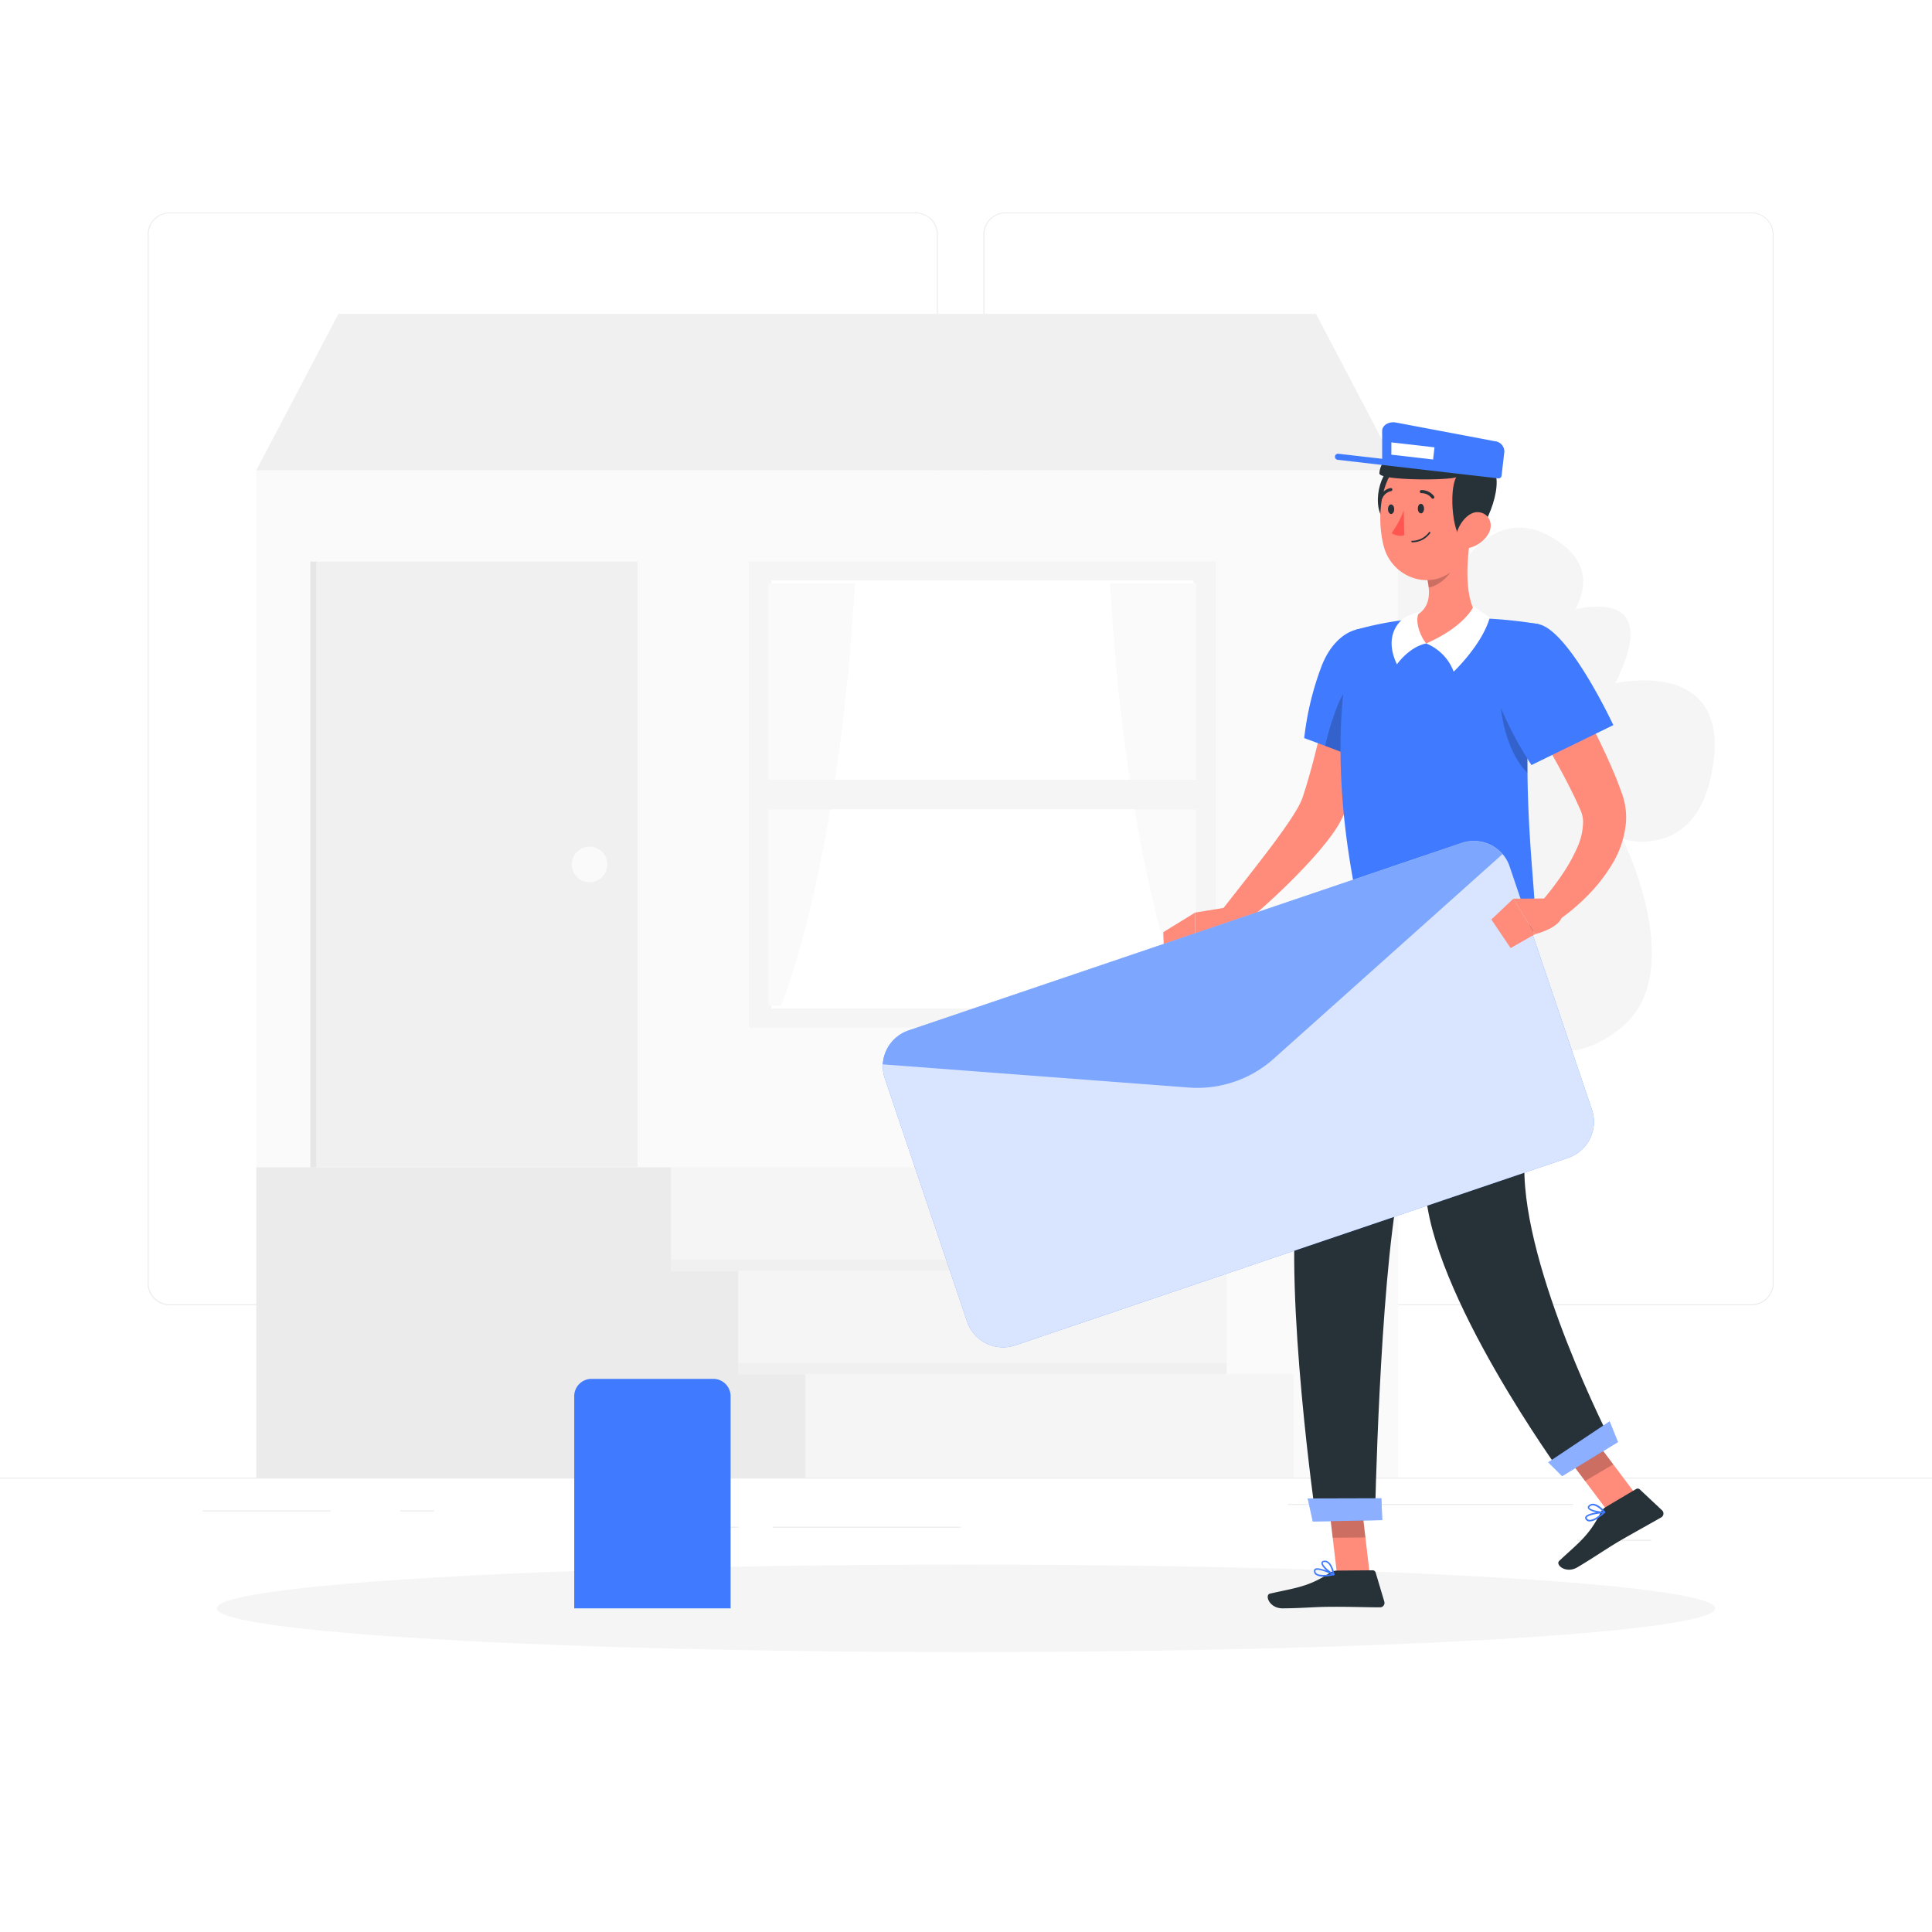 <svg class="animated" id="freepik_stories-mail" xmlns="http://www.w3.org/2000/svg" viewBox="0 0 500 500" version="1.1" xmlns:xlink="http://www.w3.org/1999/xlink" xmlns:svgjs="http://svgjs.com/svgjs"><style>svg#freepik_stories-mail:not(.animated) .animable {opacity: 0;}svg#freepik_stories-mail.animated #freepik--background-complete--inject-1 {animation: 1s 1 forwards cubic-bezier(.36,-0.01,.5,1.38) lightSpeedLeft,1.5s Infinite  linear wind;animation-delay: 0s,1s;}svg#freepik_stories-mail.animated #freepik--Shadow--inject-1 {animation: 1s 1 forwards cubic-bezier(.36,-0.01,.5,1.38) slideRight;animation-delay: 0s;}svg#freepik_stories-mail.animated #el6u2wqvkacm9 {animation: 1s 1 forwards cubic-bezier(.36,-0.01,.5,1.38) zoomIn;animation-delay: 0s;}svg#freepik_stories-mail.animated #elb61mks96xme {animation: 1s 1 forwards cubic-bezier(.36,-0.01,.5,1.38) zoomIn;animation-delay: 0.083s;opacity: 0}svg#freepik_stories-mail.animated #elsopwp2gi2te {animation: 1s 1 forwards cubic-bezier(.36,-0.01,.5,1.38) zoomIn;animation-delay: 0.167s;opacity: 0}svg#freepik_stories-mail.animated #elf8otf07i3vu {animation: 1s 1 forwards cubic-bezier(.36,-0.01,.5,1.38) zoomIn;animation-delay: 0.25s;opacity: 0}svg#freepik_stories-mail.animated #elindbzl23e69 {animation: 1s 1 forwards cubic-bezier(.36,-0.01,.5,1.38) zoomIn;animation-delay: 0.333s;opacity: 0}svg#freepik_stories-mail.animated #el0rq847qed6d {animation: 1s 1 forwards cubic-bezier(.36,-0.01,.5,1.38) zoomIn;animation-delay: 0.417s;opacity: 0}svg#freepik_stories-mail.animated #elwiofp0eqvt {animation: 1s 1 forwards cubic-bezier(.36,-0.01,.5,1.38) zoomIn;animation-delay: 0.5s;opacity: 0}svg#freepik_stories-mail.animated #elu9na0bvvxar {animation: 1s 1 forwards cubic-bezier(.36,-0.01,.5,1.38) zoomIn;animation-delay: 0.583s;opacity: 0}svg#freepik_stories-mail.animated #elp9xl6ehbe6d {animation: 1s 1 forwards cubic-bezier(.36,-0.01,.5,1.38) zoomIn;animation-delay: 0.667s;opacity: 0}svg#freepik_stories-mail.animated #el9x559taecdv {animation: 1s 1 forwards cubic-bezier(.36,-0.01,.5,1.38) zoomIn;animation-delay: 0.75s;opacity: 0}svg#freepik_stories-mail.animated #elsg5b9wnv1l {animation: 1s 1 forwards cubic-bezier(.36,-0.01,.5,1.38) zoomIn;animation-delay: 0.833s;opacity: 0}svg#freepik_stories-mail.animated #eld6px2p4j566 {animation: 1s 1 forwards cubic-bezier(.36,-0.01,.5,1.38) zoomIn;animation-delay: 0.917s;opacity: 0}svg#freepik_stories-mail.animated #freepik--Mailbox--inject-1 {animation: 1s 1 forwards cubic-bezier(.36,-0.01,.5,1.38) zoomIn,6s Infinite  linear shake;animation-delay: 0s,1s;}svg#freepik_stories-mail.animated #freepik--Character--inject-1 {animation: 1s 1 forwards cubic-bezier(.36,-0.01,.5,1.38) slideRight,6s Infinite  linear wind;animation-delay: 0s,1s;}            @keyframes lightSpeedLeft {              from {                transform: translate3d(-50%, 0, 0) skewX(20deg);                opacity: 0;              }              60% {                transform: skewX(-10deg);                opacity: 1;              }              80% {                transform: skewX(2deg);              }              to {                opacity: 1;                transform: translate3d(0, 0, 0);              }            }                    @keyframes wind {                0% {                    transform: rotate( 0deg );                }                25% {                    transform: rotate( 1deg );                }                75% {                    transform: rotate( -1deg );                }            }                    @keyframes slideRight {                0% {                    opacity: 0;                    transform: translateX(30px);                }                100% {                    opacity: 1;                    transform: translateX(0);                }            }                    @keyframes zoomIn {                0% {                    opacity: 0;                    transform: scale(0.5);                }                100% {                    opacity: 1;                    transform: scale(1);                }            }                    @keyframes shake {                10%, 90% {                    transform: translate3d(-1px, 0, 0);                  }                  20%, 80% {                    transform: translate3d(2px, 0, 0);                  }                  30%, 50%, 70% {                    transform: translate3d(-4px, 0, 0);                  }                  40%, 60% {                    transform: translate3d(4px, 0, 0);                  }            }        </style><g id="freepik--background-complete--inject-1" class="animable" style="transform-origin: 250px 226.87px;"><rect y="382.4" width="500" height="0.25" style="fill: rgb(235, 235, 235); transform-origin: 250px 382.525px;" id="eloxrwj6pvozb" class="animable"></rect><rect x="333.33" y="389.21" width="73.79" height="0.25" style="fill: rgb(235, 235, 235); transform-origin: 370.225px 389.335px;" id="elyvpespoln6" class="animable"></rect><rect x="103.62" y="390.89" width="8.69" height="0.25" style="fill: rgb(235, 235, 235); transform-origin: 107.965px 391.015px;" id="el5tkht3wjdrk" class="animable"></rect><rect x="408.12" y="398.49" width="19.19" height="0.25" style="fill: rgb(235, 235, 235); transform-origin: 417.715px 398.615px;" id="el8jvct54q2qg" class="animable"></rect><rect x="200" y="395.11" width="48.67" height="0.25" style="fill: rgb(235, 235, 235); transform-origin: 224.335px 395.235px;" id="els3nzqurpokk" class="animable"></rect><rect x="166.72" y="395.11" width="24.38" height="0.25" style="fill: rgb(235, 235, 235); transform-origin: 178.91px 395.235px;" id="elk7kgsr5kxg" class="animable"></rect><rect x="52.46" y="390.89" width="33.15" height="0.25" style="fill: rgb(235, 235, 235); transform-origin: 69.035px 391.015px;" id="eldq4nik5t4sl" class="animable"></rect><path d="M237,337.8H43.91a5.71,5.71,0,0,1-5.7-5.71V60.66A5.71,5.71,0,0,1,43.91,55H237a5.71,5.71,0,0,1,5.71,5.71V332.09A5.71,5.71,0,0,1,237,337.8ZM43.91,55.2a5.46,5.46,0,0,0-5.45,5.46V332.09a5.46,5.46,0,0,0,5.45,5.46H237a5.47,5.47,0,0,0,5.46-5.46V60.66A5.47,5.47,0,0,0,237,55.2Z" style="fill: rgb(235, 235, 235); transform-origin: 140.46px 196.4px;" id="elybvic1f0i6k" class="animable"></path><path d="M453.31,337.8H260.21a5.72,5.72,0,0,1-5.71-5.71V60.66A5.72,5.72,0,0,1,260.21,55h193.1A5.71,5.71,0,0,1,459,60.66V332.09A5.71,5.71,0,0,1,453.31,337.8ZM260.21,55.2a5.47,5.47,0,0,0-5.46,5.46V332.09a5.47,5.47,0,0,0,5.46,5.46h193.1a5.47,5.47,0,0,0,5.46-5.46V60.66a5.47,5.47,0,0,0-5.46-5.46Z" style="fill: rgb(235, 235, 235); transform-origin: 356.75px 196.4px;" id="eldx2u8g0xrfs" class="animable"></path><rect x="173.99" y="379.52" width="154.76" height="2.87" style="fill: rgb(240, 240, 240); transform-origin: 251.37px 380.955px;" id="elqa8r6nprj5" class="animable"></rect><path d="M388.07,263.25s12.81,18,31.59,2.63c17.44-14.25.3-48.73.3-48.73s20.27,6.37,23.54-20.36S418,176.85,418,176.85c10.25-20.38-1.5-21-10.27-19.2,2.66-5,3.5-11.14-2.83-16.31-14.49-11.83-24.37,2-24.37,2s-7.54-25.92-25.38-10.79V277.25C378.3,296.86,388.07,263.25,388.07,263.25Z" style="fill: rgb(245, 245, 245); transform-origin: 399.455px 205.601px;" id="elekhiemm2uv5" class="animable"></path><rect x="66.33" y="121.72" width="295.5" height="260.68" style="fill: rgb(250, 250, 250); transform-origin: 214.08px 252.06px;" id="el62xl7o4d9od" class="animable"></rect><polygon points="340.57 81.22 87.59 81.22 66.33 121.72 361.83 121.72 340.57 81.22" style="fill: rgb(240, 240, 240); transform-origin: 214.08px 101.47px;" id="elp4b821f37sj" class="animable"></polygon><polygon points="317.45 355.64 317.45 328.87 300.09 328.87 300.09 302.11 173.7 302.11 173.7 328.87 191.06 328.87 191.06 355.64 208.43 355.64 208.43 382.4 334.81 382.4 334.81 355.64 317.45 355.64" style="fill: rgb(245, 245, 245); transform-origin: 254.255px 342.255px;" id="elfqlczxlqyf7" class="animable"></polygon><polygon points="173.7 302.11 173.7 328.87 191.06 328.87 191.06 355.64 208.43 355.64 208.43 382.4 66.33 382.4 66.33 302.11 173.7 302.11" style="fill: rgb(235, 235, 235); transform-origin: 137.38px 342.255px;" id="elmr3v7jywov" class="animable"></polygon><rect x="173.7" y="326" width="126.39" height="2.87" style="fill: rgb(240, 240, 240); transform-origin: 236.895px 327.435px;" id="el3esb1punlcg" class="animable"></rect><rect x="191.06" y="352.76" width="126.39" height="2.87" style="fill: rgb(240, 240, 240); transform-origin: 254.255px 354.195px;" id="elio7wumeswl" class="animable"></rect><rect x="81.89" y="145.33" width="83.11" height="156.78" style="fill: rgb(240, 240, 240); transform-origin: 123.445px 223.72px;" id="elw9nwqdofsin" class="animable"></rect><g id="elawcf4wsejiu"><rect x="80.33" y="145.33" width="1.56" height="156.78" style="fill: rgb(230, 230, 230); transform-origin: 81.11px 223.72px; transform: rotate(180deg);" class="animable"></rect></g><circle cx="152.58" cy="223.72" r="4.61" style="fill: rgb(250, 250, 250); transform-origin: 152.58px 223.72px;" id="el081jw0dy0v93" class="animable"></circle><rect x="193.85" y="145.33" width="120.81" height="120.56" style="fill: rgb(245, 245, 245); transform-origin: 254.255px 205.61px;" id="elq18fz27j2d" class="animable"></rect><g id="elfvcrbkq6jr4"><rect x="199.64" y="150.24" width="109.24" height="110.73" style="fill: rgb(255, 255, 255); transform-origin: 254.26px 205.605px; transform: rotate(90deg);" class="animable"></rect></g><path d="M198.89,151V260.23h3.26s14.94-35.75,19.1-109.24Z" style="fill: rgb(250, 250, 250); transform-origin: 210.07px 205.61px;" id="elatafxuoilb8" class="animable"></path><path d="M309.63,151V260.23h-3.27S291.43,224.48,287.27,151Z" style="fill: rgb(250, 250, 250); transform-origin: 298.45px 205.615px;" id="elvqk8osnezm" class="animable"></path><rect x="195.94" y="201.81" width="116.64" height="7.6" style="fill: rgb(245, 245, 245); transform-origin: 254.26px 205.61px;" id="el0gnhoe1rpvwn" class="animable"></rect><g id="el0n1so7vo6ou"><rect x="195.94" y="201.81" width="116.64" height="7.6" style="fill: rgb(245, 245, 245); transform-origin: 254.26px 205.61px; transform: rotate(90deg);" class="animable"></rect></g></g><g id="freepik--Shadow--inject-1" class="animable" style="transform-origin: 250px 416.24px;"><ellipse id="freepik--path--inject-1" cx="250" cy="416.24" rx="193.89" ry="11.32" style="fill: rgb(245, 245, 245); transform-origin: 250px 416.24px;" class="animable"></ellipse></g><g id="freepik--Mailbox--inject-1" class="animable animator-active" style="transform-origin: 218.59px 318.279px;"><g id="el6u2wqvkacm9"><path d="M153.09,356.85H184.6a4.48,4.48,0,0,1,4.48,4.48v54.91a0,0,0,0,1,0,0H148.61a0,0,0,0,1,0,0V361.32A4.48,4.48,0,0,1,153.09,356.85Z" style="fill: rgb(64, 123, 255); transform-origin: 168.845px 386.545px; transform: rotate(180deg);" class="animable"></path></g><g id="elb61mks96xme"><polygon points="189.07 356.85 148.61 356.85 148.61 380.68 189.07 371.91 189.07 356.85" style="opacity: 0.2; transform-origin: 168.84px 368.765px;" class="animable"></polygon></g><path d="M206.48,284.81a57,57,0,1,1,114,0v72h-114Z" style="fill: rgb(64, 123, 255); transform-origin: 263.48px 292.31px;" id="elsopwp2gi2te" class="animable"></path><g id="elf8otf07i3vu"><path d="M206.48,284.81a57,57,0,1,1,114,0v72h-114Z" style="opacity: 0.3; transform-origin: 263.48px 292.31px;" class="animable"></path></g><path d="M72.29,284.8v64.95a7.1,7.1,0,0,0,7.11,7.1H206.48V284.8a57,57,0,0,1,57-57H129.29a57,57,0,0,0-57,57Z" style="fill: rgb(64, 123, 255); transform-origin: 167.885px 292.325px;" id="elindbzl23e69" class="animable"></path><g id="el0rq847qed6d"><rect x="72.29" y="315.6" width="134.19" height="20" style="opacity: 0.2; transform-origin: 139.385px 325.6px; transform: rotate(180deg);" class="animable"></rect></g><g id="elwiofp0eqvt"><rect x="72.29" y="289.37" width="134.19" height="20" style="opacity: 0.2; transform-origin: 139.385px 299.37px; transform: rotate(180deg);" class="animable"></rect></g><rect x="198.56" y="224.3" width="16.33" height="1" style="fill: rgb(64, 123, 255); transform-origin: 206.725px 224.8px;" id="elu9na0bvvxar" class="animable"></rect><rect x="181.22" y="224.3" width="8.78" height="1" style="fill: rgb(64, 123, 255); transform-origin: 185.61px 224.8px;" id="elp9xl6ehbe6d" class="animable"></rect><path d="M137.92,303.54v-81a2.22,2.22,0,0,0-2.59-2.19L107.06,225v11.73h21.61v66.63a10.61,10.61,0,1,0,9.25.19Z" style="fill: rgb(38, 50, 56); transform-origin: 125.384px 271.965px;" id="el9x559taecdv" class="animable"></path><path d="M214.59,365H360.83a4.05,4.05,0,0,0,4.06-4h0a4.06,4.06,0,0,0-4.06-4.06H206.48A8.11,8.11,0,0,0,214.59,365Z" style="fill: rgb(64, 123, 255); transform-origin: 285.685px 360.97px;" id="elsg5b9wnv1l" class="animable"></path><g id="eld6px2p4j566"><path d="M214.59,365h59.76a4.05,4.05,0,0,0,4.06-4h0a4.06,4.06,0,0,0-4.06-4.06H206.48A8.11,8.11,0,0,0,214.59,365Z" style="opacity: 0.2; transform-origin: 242.445px 360.97px;" class="animable"></path></g></g><g id="freepik--Character--inject-1" class="animable" style="transform-origin: 329.476px 262.765px;"><polygon points="354.48 407.38 346.02 407.45 343.71 387.86 352.18 387.79 354.48 407.38" style="fill: rgb(255, 139, 123); transform-origin: 349.095px 397.62px;" id="el7s2xbtmhlf5" class="animable"></polygon><g id="elnqm5rmtnru"><polygon points="343.71 387.87 344.9 397.97 353.37 397.89 352.18 387.8 343.71 387.87" style="opacity: 0.2; transform-origin: 348.54px 392.885px;" class="animable"></polygon></g><polygon points="423.24 386.61 415.96 390.93 404.11 375.16 411.39 370.84 423.24 386.61" style="fill: rgb(255, 139, 123); transform-origin: 413.675px 380.885px;" id="elp32ovw2r5f" class="animable"></polygon><g id="el7397y3dj4j"><polygon points="404.12 375.16 410.22 383.29 417.51 378.97 411.4 370.84 404.12 375.16" style="opacity: 0.2; transform-origin: 410.815px 377.065px;" class="animable"></polygon></g><path d="M346,406.47l9.25-.08a.8.8,0,0,1,.76.57l2.24,7.51a1.15,1.15,0,0,1-1.11,1.51c-3.34,0-8.17-.18-12.37-.14-4.9,0-7.08.35-12.83.4-3.48,0-4.7-3.48-3.27-3.81,6.51-1.5,9.88-1.7,15.34-5.28A3.72,3.72,0,0,1,346,406.47Z" style="fill: rgb(38, 50, 56); transform-origin: 343.196px 411.315px;" id="elb7oamiddfco" class="animable"></path><path d="M342.51,408a13.39,13.39,0,0,0,2.71-.33.18.18,0,0,0,.15-.17.2.2,0,0,0-.11-.2c-.4-.2-4-1.9-4.93-1.3a.61.61,0,0,0-.28.54,1.19,1.19,0,0,0,.45,1A3.26,3.26,0,0,0,342.51,408Zm2-.6c-1.83.32-3.22.25-3.78-.2a.81.81,0,0,1-.3-.66.22.22,0,0,1,.09-.2C341.07,406,343.08,406.72,344.53,407.38Z" style="fill: rgb(64, 123, 255); transform-origin: 342.71px 406.944px;" id="elcrtek2tx78r" class="animable"></path><path d="M345.18,407.66a.28.28,0,0,0,.12,0,.18.18,0,0,0,.07-.19c0-.16-.66-3.8-2.68-3.57-.53.06-.68.32-.71.54-.14,1,2,2.78,3.12,3.24Zm-2.32-3.41c1.21,0,1.82,2,2,2.84-1.11-.63-2.6-2.07-2.52-2.63,0,0,0-.17.36-.21Z" style="fill: rgb(64, 123, 255); transform-origin: 343.674px 405.785px;" id="elbfo8eobizbv" class="animable"></path><path d="M358.28,173.63c-1.11,6.43-2.52,12.6-4.23,18.83q-1.28,4.66-2.83,9.29c-.54,1.55-1.05,3.09-1.66,4.63-.29.77-.58,1.54-.91,2.31l-.47,1.16-.24.57-.13.31-.18.39a27.62,27.62,0,0,1-3,5c-1,1.41-2.09,2.71-3.16,4-2.14,2.52-4.37,4.86-6.63,7.16a184.24,184.24,0,0,1-14.22,12.87l-4.51-4.49c3.85-4.89,7.73-9.83,11.48-14.72,1.87-2.44,3.69-4.92,5.39-7.37.85-1.22,1.66-2.45,2.37-3.65a20,20,0,0,0,1.64-3.22c.06-.12.2-.6.31-.92l.34-1.06c.24-.69.45-1.41.66-2.13.43-1.43.83-2.89,1.24-4.34.78-2.93,1.51-5.89,2.22-8.87,1.38-6,2.71-12.06,3.91-18Z" style="fill: rgb(255, 139, 123); transform-origin: 337.195px 205.765px;" id="eliv3rrzhnfu" class="animable"></path><path d="M361.27,174.8c-.51,9.66-5.19,23.22-5.19,23.22l-13.14-5-5.41-2a76.33,76.33,0,0,1,4.52-18.69c4-10.3,13.27-12.81,18-5.23C361.15,168.81,361.44,171.59,361.27,174.8Z" style="fill: rgb(64, 123, 255); transform-origin: 349.423px 180.359px;" id="elbjtkbl5l8zd" class="animable"></path><g id="el0df2z05r4gs9"><path d="M361.27,174.8c-.51,9.66-5.19,23.22-5.19,23.22l-13.14-5A74,74,0,0,1,346,183C349.28,174.42,356.28,171.25,361.27,174.8Z" style="opacity: 0.2; transform-origin: 352.105px 185.694px;" class="animable"></path></g><path d="M318.24,234.71l-8.92,1.46-.07,8.75s8.56-1.2,11.91-5.3Z" style="fill: rgb(255, 139, 123); transform-origin: 315.205px 239.815px;" id="elqpdkcc3m9hf" class="animable"></path><polygon points="301.06 241.24 301.25 246.99 309.25 244.92 309.31 236.17 301.06 241.24" style="fill: rgb(255, 139, 123); transform-origin: 305.185px 241.58px;" id="elfb8qxl11zvi" class="animable"></polygon><path d="M351.88,236.17s-12.71,46.27-16.08,72.17c-3.5,26.94,4.76,84.71,4.76,84.71l15.29-.33S357,333.83,362,307.34c5.48-28.87,15.92-71.73,15.92-71.73Z" style="fill: rgb(38, 50, 56); transform-origin: 356.428px 314.33px;" id="ellrxdqxfqo28" class="animable"></path><polygon points="357.73 393.41 339.75 393.77 338.43 387.8 357.5 387.75 357.73 393.41" style="fill: rgb(64, 123, 255); transform-origin: 348.08px 390.76px;" id="elgomc1litji" class="animable"></polygon><g id="elc5sdvfno1bj"><polygon points="357.73 393.41 339.75 393.77 338.43 387.8 357.5 387.75 357.73 393.41" style="fill: rgb(255, 255, 255); opacity: 0.4; transform-origin: 348.08px 390.76px;" class="animable"></polygon></g><path d="M415.45,390.09l7.95-4.72a.8.8,0,0,1,1,.11l5.71,5.36a1.15,1.15,0,0,1-.2,1.87c-2.9,1.66-7.15,4-10.76,6.09-4.21,2.51-6,3.87-10.89,6.8-3,1.78-5.81-.63-4.74-1.64,4.87-4.58,7.68-6.45,10.6-12.28A3.67,3.67,0,0,1,415.45,390.09Z" style="fill: rgb(38, 50, 56); transform-origin: 416.895px 395.74px;" id="eli1q91wr5x5c" class="animable"></path><path d="M413.19,393.15a14.55,14.55,0,0,0,2.18-1.64.22.22,0,0,0,.05-.23.19.19,0,0,0-.2-.12c-.45,0-4.38.34-4.91,1.36a.58.58,0,0,0,0,.61,1.19,1.19,0,0,0,.87.61A3.28,3.28,0,0,0,413.19,393.15Zm1.45-1.54c-1.42,1.2-2.66,1.84-3.37,1.73a.81.81,0,0,1-.59-.41.22.22,0,0,1,0-.23C411,392.16,413.05,391.77,414.64,391.61Z" style="fill: rgb(64, 123, 255); transform-origin: 412.828px 392.451px;" id="elyco0aq7ry0j" class="animable"></path><path d="M415.34,391.53a.27.27,0,0,0,.08-.1.18.18,0,0,0,0-.2c-.1-.12-2.49-3-4.11-1.74-.43.32-.43.63-.35.83.36.89,3.16,1.38,4.33,1.24Zm-3.72-1.78c1.05-.61,2.57.79,3.19,1.43-1.29,0-3.29-.48-3.51-1,0,0-.06-.15.21-.35Z" style="fill: rgb(64, 123, 255); transform-origin: 413.185px 390.378px;" id="elli31opuyc9j" class="animable"></path><path d="M367.69,235.83s0,45.46,1.19,71.55C370.1,334.52,404,381.22,404,381.22l13.05-8s-22.9-44.44-22.55-71.39c.38-29.39,2.66-66.66,2.66-66.66Z" style="fill: rgb(38, 50, 56); transform-origin: 392.37px 308.195px;" id="elgtm1gmd6lz8" class="animable"></path><polygon points="418.73 373.21 404.28 382.03 400.67 378.44 416.57 367.84 418.73 373.21" style="fill: rgb(64, 123, 255); transform-origin: 409.7px 374.935px;" id="elss12mee1soj" class="animable"></polygon><g id="el3b6oya4jhbw"><polygon points="418.73 373.21 404.28 382.03 400.67 378.44 416.57 367.84 418.73 373.21" style="fill: rgb(255, 255, 255); opacity: 0.4; transform-origin: 409.7px 374.935px;" class="animable"></polygon></g><path d="M350.83,163s-9.45,25.78,1.05,73.18l45.28-1c.16-6.95-4.93-40.76,1.08-73.65A116.59,116.59,0,0,0,383,160a163.49,163.49,0,0,0-19.24.41A84.52,84.52,0,0,0,350.83,163Z" style="fill: rgb(64, 123, 255); transform-origin: 372.582px 198.032px;" id="elzjixy839bhn" class="animable"></path><path d="M380.67,138.33c-1.08,6.21-2.05,17.59,2.37,21.63,0,0-1.56,6.35-13.06,6.56-9.19.17-6.18-6.15-6.18-6.15,6.87-1.8,6.58-6.92,5.27-11.7Z" style="fill: rgb(255, 139, 123); transform-origin: 373.184px 152.427px;" id="elqutupim34e" class="animable"></path><g id="elkxhccpvwfkd"><path d="M375.94,142.54l-6.86,6.12a19.61,19.61,0,0,1,.66,3.4c2.63-.43,6.2-3.41,6.42-6.18A9.22,9.22,0,0,0,375.94,142.54Z" style="opacity: 0.2; transform-origin: 372.651px 147.3px;" class="animable"></path></g><g id="el9fywtpvv6uq"><path d="M388.14,177.93l7.55,5.44c-.33,5.79-.43,11.42-.38,16.7C390.68,195.41,388.09,186.84,388.14,177.93Z" style="opacity: 0.2; transform-origin: 391.915px 189px;" class="animable"></path></g><path d="M381.39,156.87s-2.17,5.22-12.3,9.66a12.62,12.62,0,0,1,7.12,7.3s7.37-7,9.34-14Z" style="fill: rgb(255, 255, 255); transform-origin: 377.32px 165.35px;" id="elzrq8xxuvm6" class="animable"></path><path d="M361.52,171.94s3.1-4.5,7.57-5.41c-1.57-1.92-3.19-6.18-1.69-8.2a19.3,19.3,0,0,0-3.81,1.45S357.51,163.43,361.52,171.94Z" style="fill: rgb(255, 255, 255); transform-origin: 364.621px 165.135px;" id="ely34szwzk3zi" class="animable"></path><path d="M360.63,120.55c-4.13,1.77-6.18,12.89-.8,15.31S368.45,117.21,360.63,120.55Z" style="fill: rgb(38, 50, 56); transform-origin: 360.939px 128.122px;" id="elw9bpbo56qpj" class="animable"></path><path d="M381.21,129c-.34,8.4-.11,13.33-4.25,17.72-6.23,6.61-16.66,3-18.84-5.33-2-7.5-1.08-20,7.05-23.48A11.46,11.46,0,0,1,381.21,129Z" style="fill: rgb(255, 139, 123); transform-origin: 369.223px 133.545px;" id="eldh5200krsum" class="animable"></path><path d="M368.54,131.61c0,.68-.33,1.24-.78,1.25s-.82-.54-.83-1.22.33-1.24.78-1.25S368.53,130.92,368.54,131.61Z" style="fill: rgb(38, 50, 56); transform-origin: 367.735px 131.625px;" id="el332haf5wcpk" class="animable"></path><path d="M360.82,131.77c0,.68-.33,1.24-.78,1.25s-.82-.53-.83-1.22.33-1.24.78-1.25S360.81,131.09,360.82,131.77Z" style="fill: rgb(38, 50, 56); transform-origin: 360.015px 131.785px;" id="elvmqjghjtgh" class="animable"></path><path d="M363.29,132.06a24.5,24.5,0,0,1-3.14,5.91,3.93,3.93,0,0,0,3.27.54Z" style="fill: rgb(255, 86, 82); transform-origin: 361.785px 135.357px;" id="elignoub8gwp" class="animable"></path><path d="M365.45,140.35h0a5.71,5.71,0,0,0,4.7-2.4.19.19,0,0,0-.07-.27.2.2,0,0,0-.27.06,5.42,5.42,0,0,1-4.37,2.21.2.2,0,0,0-.19.21A.2.2,0,0,0,365.45,140.35Z" style="fill: rgb(38, 50, 56); transform-origin: 367.715px 139.001px;" id="el0tr7rwiigh99" class="animable"></path><path d="M370.81,129.07a.43.43,0,0,0,.25-.09.4.4,0,0,0,.06-.56,4,4,0,0,0-3.3-1.59.4.4,0,0,0,.07.8h0a3.22,3.22,0,0,1,2.6,1.28A.39.39,0,0,0,370.81,129.07Z" style="fill: rgb(38, 50, 56); transform-origin: 369.331px 127.949px;" id="elz82uonp2yol" class="animable"></path><path d="M357.38,129.19a.42.42,0,0,0,.37-.23A3.15,3.15,0,0,1,360,127.1a.41.41,0,0,0,.34-.46.42.42,0,0,0-.46-.34,4,4,0,0,0-2.83,2.32.39.39,0,0,0,.19.53A.38.38,0,0,0,357.38,129.19Z" style="fill: rgb(38, 50, 56); transform-origin: 358.676px 127.744px;" id="eljwonorfqp7i" class="animable"></path><path d="M399.69,167.5c1.89,2.72,3.55,5.38,5.26,8.12s3.29,5.5,4.86,8.3a158.81,158.81,0,0,1,8.48,17.55c.32.75.6,1.55.89,2.33l.44,1.18.22.6.26.82a18.11,18.11,0,0,1,.68,6.65,25.24,25.24,0,0,1-3.81,11,43.57,43.57,0,0,1-6.51,8.14c-1.19,1.2-2.45,2.31-3.73,3.38a48,48,0,0,1-4.05,3l-4.07-4.88c.89-1,1.9-2.24,2.8-3.39s1.78-2.38,2.61-3.58a43.41,43.41,0,0,0,4.15-7.34,16.47,16.47,0,0,0,1.53-6.84,7.93,7.93,0,0,0-.56-2.63l-.8-1.78c-.31-.66-.59-1.33-.93-2-2.58-5.35-5.56-10.67-8.69-15.93s-6.41-10.54-9.66-15.59Z" style="fill: rgb(255, 139, 123); transform-origin: 404.952px 203.035px;" id="els4bb9ktmnhk" class="animable"></path><path d="M398.24,161.55c7.91,1.71,19.29,26.11,19.29,26.11L396.34,198A95.12,95.12,0,0,1,387,179.64C383.31,169.33,389.77,159.71,398.24,161.55Z" style="fill: rgb(64, 123, 255); transform-origin: 401.734px 179.661px;" id="elqsazcc8ynbh" class="animable"></path><path d="M390.71,224.3,412,287.19a9.86,9.86,0,0,1-6.15,12.46L262.74,348.17A9.85,9.85,0,0,1,250.28,342L229,279.13a9.54,9.54,0,0,1-.5-3.71,9.86,9.86,0,0,1,6.65-8.75l143.14-48.52a9.84,9.84,0,0,1,10.59,2.9A9.51,9.51,0,0,1,390.71,224.3Z" style="fill: rgb(64, 123, 255); transform-origin: 320.496px 283.159px;" id="elif65de6gu0o" class="animable"></path><g id="elkdo3cyev4fd"><path d="M390.71,224.3,412,287.19a9.86,9.86,0,0,1-6.15,12.46L262.74,348.17A9.85,9.85,0,0,1,250.28,342L229,279.13a9.54,9.54,0,0,1-.5-3.71,9.86,9.86,0,0,1,6.65-8.75l143.14-48.52a9.84,9.84,0,0,1,10.59,2.9A9.51,9.51,0,0,1,390.71,224.3Z" style="fill: rgb(255, 255, 255); opacity: 0.8; transform-origin: 320.496px 283.159px;" class="animable"></path></g><g id="el6cgw0bxgvx"><path d="M388.84,221.05,329.63,274a29.64,29.64,0,0,1-22,7.45l-79.18-6a9.86,9.86,0,0,1,6.65-8.75l143.14-48.52A9.84,9.84,0,0,1,388.84,221.05Z" style="fill: rgb(64, 123, 255); opacity: 0.6; transform-origin: 308.645px 249.596px;" class="animable"></path></g><path d="M400.75,232.52l-9.1.06,5.61,9.19s6.48-1.57,7.08-4.83Z" style="fill: rgb(255, 139, 123); transform-origin: 397.995px 237.145px;" id="el3x0r2ax8wsg" class="animable"></path><polygon points="385.96 237.97 390.95 245.36 397.26 241.77 391.65 232.58 385.96 237.97" style="fill: rgb(255, 139, 123); transform-origin: 391.61px 238.97px;" id="eljra8nevhs9" class="animable"></polygon><path d="M386.94,122.27c2,5.48-4.05,18.17-7.57,17.93s-4.48-13.43-2.48-16.71c-1.9.88-20,.91-19.91-1,.46-6.94,12.77-9.46,26.27-6C386.76,116.32,388.07,117.28,386.94,122.27Z" style="fill: rgb(38, 50, 56); transform-origin: 372.158px 127.576px;" id="elsu1v7xq86ki" class="animable"></path><path d="M385.19,138.15a7.9,7.9,0,0,1-4.9,3.63c-2.72.66-4-1.79-3.14-4.31.75-2.27,3.07-5.34,5.77-4.88S386.51,135.92,385.19,138.15Z" style="fill: rgb(255, 139, 123); transform-origin: 381.339px 137.216px;" id="elswywbntylii" class="animable"></path><path d="M346.19,119l41.54,4.8a.8.8,0,0,0,.88-.7h0a.8.8,0,0,0-.69-.88l-41.55-4.79a.8.8,0,0,0-.88.69h0A.8.8,0,0,0,346.19,119Z" style="fill: rgb(64, 123, 255); transform-origin: 367.05px 120.615px;" id="eljn81vle408" class="animable"></path><path d="M388.61,123.06l.72-6.2a2.72,2.72,0,0,0-2.5-2.68l-25.51-4.82c-1.89-.36-3.63.7-3.62,2.2l0,7.94Z" style="fill: rgb(64, 123, 255); transform-origin: 373.515px 116.175px;" id="elyzh6d1yf5ie" class="animable"></path><polygon points="360.08 117.67 370.88 118.92 371.25 115.77 360.09 114.49 360.08 117.67" style="fill: rgb(255, 255, 255); transform-origin: 365.665px 116.705px;" id="el3t49b7fodhq" class="animable"></polygon></g><defs>     <filter id="active" height="200%">         <feMorphology in="SourceAlpha" result="DILATED" operator="dilate" radius="2"></feMorphology>                <feFlood flood-color="#32DFEC" flood-opacity="1" result="PINK"></feFlood>        <feComposite in="PINK" in2="DILATED" operator="in" result="OUTLINE"></feComposite>        <feMerge>            <feMergeNode in="OUTLINE"></feMergeNode>            <feMergeNode in="SourceGraphic"></feMergeNode>        </feMerge>    </filter>    <filter id="hover" height="200%">        <feMorphology in="SourceAlpha" result="DILATED" operator="dilate" radius="2"></feMorphology>                <feFlood flood-color="#ff0000" flood-opacity="0.5" result="PINK"></feFlood>        <feComposite in="PINK" in2="DILATED" operator="in" result="OUTLINE"></feComposite>        <feMerge>            <feMergeNode in="OUTLINE"></feMergeNode>            <feMergeNode in="SourceGraphic"></feMergeNode>        </feMerge>            <feColorMatrix type="matrix" values="0   0   0   0   0                0   1   0   0   0                0   0   0   0   0                0   0   0   1   0 "></feColorMatrix>    </filter></defs></svg>